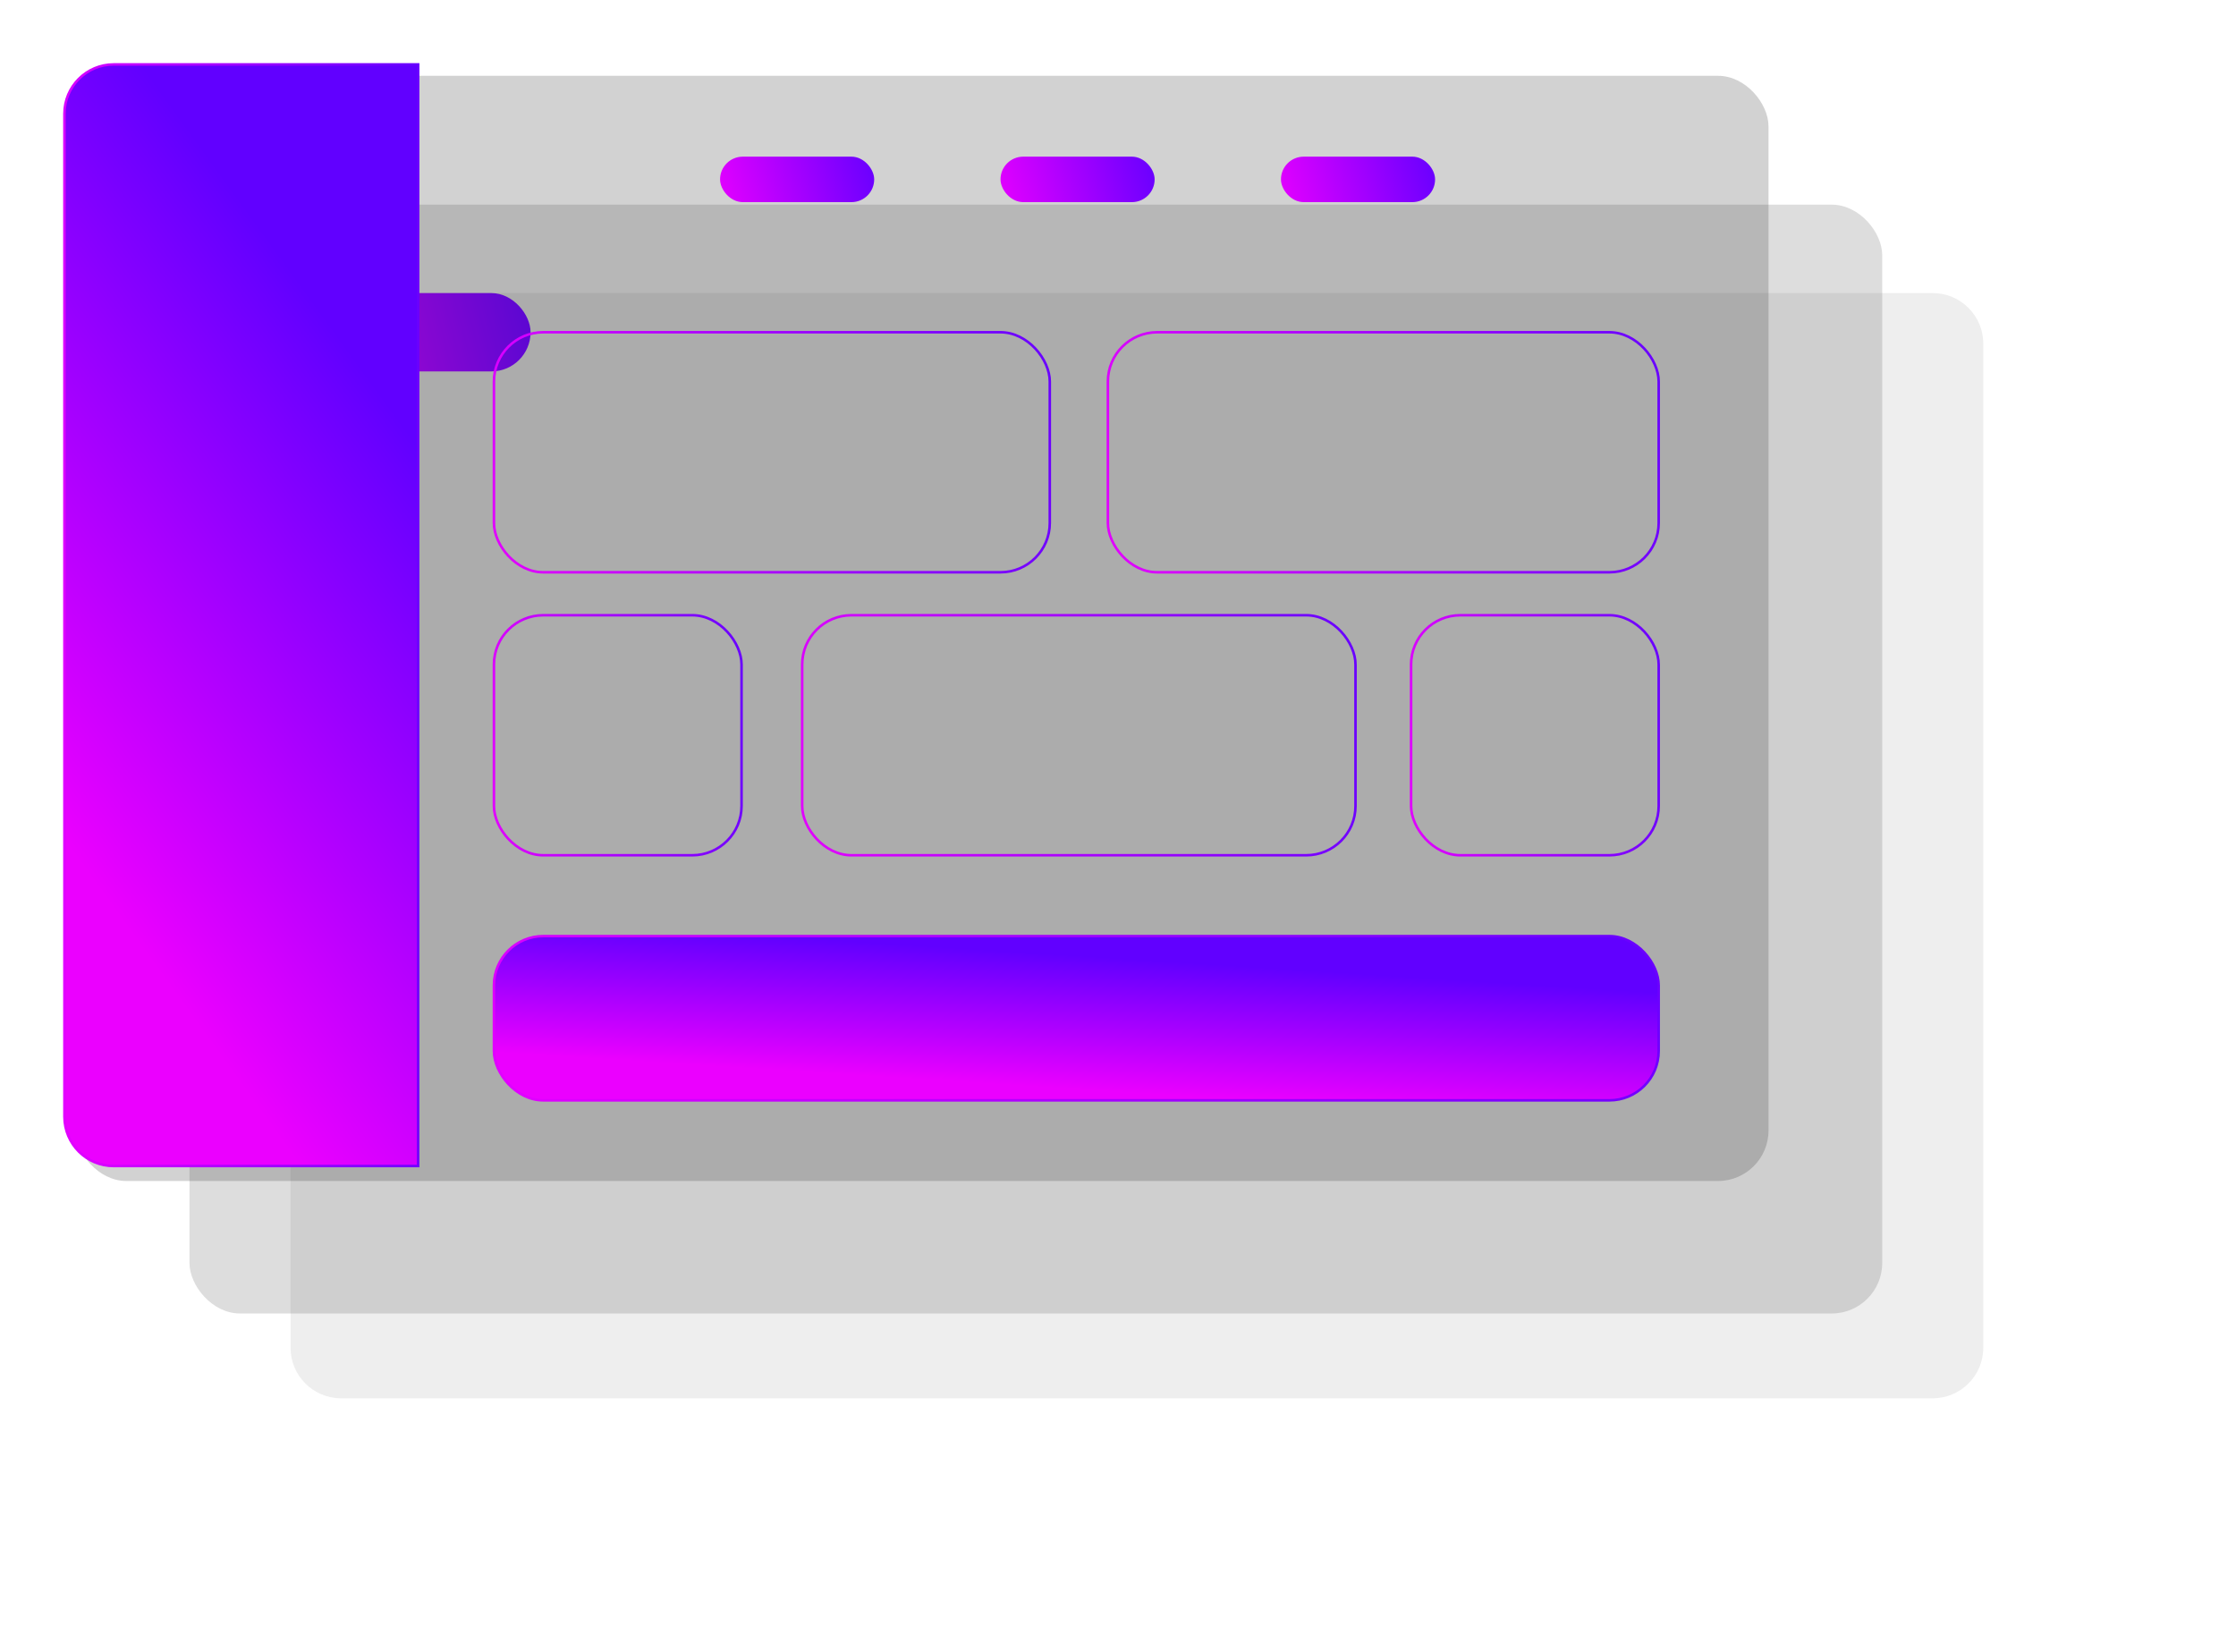 <svg width="885" height="654" viewBox="0 0 885 654" fill="none" xmlns="http://www.w3.org/2000/svg">
    <g opacity="0.25" filter="url(#filter0_d_8_225)">
        <path
            d="M115 136C115 124.954 123.954 116 135 116H764.972C776.018 116 784.972 124.954 784.972 136V533.422C784.972 544.468 776.018 553.422 764.972 553.422H135C123.954 553.422 115 544.468 115 533.422L115 136Z"
            fill="#242424" fill-opacity="0.31" />
    </g>
    <g opacity="0.5" filter="url(#filter1_d_8_225)">
        <rect x="70" y="76" width="669.972" height="438.861" rx="20" fill="#242424"
            fill-opacity="0.31" />
    </g>
    <rect x="115.5" y="116.5" width="94" height="30" rx="15" fill="url(#paint0_linear_8_225)"
        stroke="url(#paint1_linear_8_225)" />
    <g filter="url(#filter2_d_8_225)">
        <g opacity="0.4">
            <rect x="25" y="25" width="669.972" height="437.422" rx="20" fill="#242424"
                fill-opacity="0.51" />
        </g>
        <rect x="190.5" y="365.5" width="461" height="65" rx="19.5" fill="url(#paint2_linear_8_225)"
            stroke="url(#paint3_linear_8_225)" />
        <rect x="280.5" y="57.5" width="60" height="17" rx="8.5" fill="url(#paint4_linear_8_225)"
            stroke="url(#paint5_linear_8_225)" />
        <rect x="391.5" y="57.5" width="60" height="17" rx="8.5" fill="url(#paint6_linear_8_225)"
            stroke="url(#paint7_linear_8_225)" />
        <rect x="502.5" y="57.5" width="60" height="17" rx="8.5" fill="url(#paint8_linear_8_225)"
            stroke="url(#paint9_linear_8_225)" />
        <rect x="190.5" y="238.5" width="98" height="95" rx="19.5"
            stroke="url(#paint10_linear_8_225)" />
        <rect x="312.5" y="238.5" width="219" height="95" rx="19.5"
            stroke="url(#paint11_linear_8_225)" />
        <rect x="433.5" y="126.5" width="218" height="95" rx="19.5"
            stroke="url(#paint12_linear_8_225)" />
        <rect x="190.5" y="126.5" width="220" height="95" rx="19.5"
            stroke="url(#paint13_linear_8_225)" />
        <rect x="553.5" y="238.5" width="98" height="95" rx="19.5"
            stroke="url(#paint14_linear_8_225)" />
    </g>
    <path
        d="M25.5 45C25.5 34.23 34.23 25.5 45 25.5L165.5 25.5L165.5 461.5H45C34.23 461.5 25.5 452.77 25.5 442L25.5 45Z"
        fill="url(#paint15_linear_8_225)" stroke="url(#paint16_linear_8_225)" />
    <defs>
        <filter id="filter0_d_8_225" x="15" y="16" width="869.972" height="637.422"
            filterUnits="userSpaceOnUse" color-interpolation-filters="sRGB">
            <feFlood flood-opacity="0" result="BackgroundImageFix" />
            <feColorMatrix in="SourceAlpha" type="matrix"
                values="0 0 0 0 0 0 0 0 0 0 0 0 0 0 0 0 0 0 127 0" result="hardAlpha" />
            <feOffset />
            <feGaussianBlur stdDeviation="50" />
            <feComposite in2="hardAlpha" operator="out" />
            <feColorMatrix type="matrix" values="0 0 0 0 0 0 0 0 0 0 0 0 0 0 0 0 0 0 0.07 0" />
            <feBlend mode="normal" in2="BackgroundImageFix" result="effect1_dropShadow_8_225" />
            <feBlend mode="normal" in="SourceGraphic" in2="effect1_dropShadow_8_225" result="shape" />
        </filter>
        <filter id="filter1_d_8_225" x="45" y="51" width="729.972" height="498.861"
            filterUnits="userSpaceOnUse" color-interpolation-filters="sRGB">
            <feFlood flood-opacity="0" result="BackgroundImageFix" />
            <feColorMatrix in="SourceAlpha" type="matrix"
                values="0 0 0 0 0 0 0 0 0 0 0 0 0 0 0 0 0 0 127 0" result="hardAlpha" />
            <feOffset dx="5" dy="5" />
            <feGaussianBlur stdDeviation="15" />
            <feComposite in2="hardAlpha" operator="out" />
            <feColorMatrix type="matrix" values="0 0 0 0 0 0 0 0 0 0 0 0 0 0 0 0 0 0 0.25 0" />
            <feBlend mode="normal" in2="BackgroundImageFix" result="effect1_dropShadow_8_225" />
            <feBlend mode="normal" in="SourceGraphic" in2="effect1_dropShadow_8_225" result="shape" />
        </filter>
        <filter id="filter2_d_8_225" x="0" y="0" width="729.972" height="497.422"
            filterUnits="userSpaceOnUse" color-interpolation-filters="sRGB">
            <feFlood flood-opacity="0" result="BackgroundImageFix" />
            <feColorMatrix in="SourceAlpha" type="matrix"
                values="0 0 0 0 0 0 0 0 0 0 0 0 0 0 0 0 0 0 127 0" result="hardAlpha" />
            <feOffset dx="5" dy="5" />
            <feGaussianBlur stdDeviation="15" />
            <feComposite in2="hardAlpha" operator="out" />
            <feColorMatrix type="matrix" values="0 0 0 0 0 0 0 0 0 0 0 0 0 0 0 0 0 0 0.25 0" />
            <feBlend mode="normal" in2="BackgroundImageFix" result="effect1_dropShadow_8_225" />
            <feBlend mode="normal" in="SourceGraphic" in2="effect1_dropShadow_8_225" result="shape" />
        </filter>
        <linearGradient id="paint0_linear_8_225" x1="213.8" y1="109.8" x2="105.75" y2="137.52"
            gradientUnits="userSpaceOnUse">
            <stop stop-color="#6100FF" />
            <stop offset="1" stop-color="#EB00FF" />
        </linearGradient>
        <linearGradient id="paint1_linear_8_225" x1="213.8" y1="109.8" x2="105.75" y2="137.52"
            gradientUnits="userSpaceOnUse">
            <stop stop-color="#6100FF" />
            <stop offset="1" stop-color="#EB00FF" />
        </linearGradient>
        <linearGradient id="paint2_linear_8_225" x1="-67.213" y1="342.195" x2="-70.562"
            y2="394.81" gradientUnits="userSpaceOnUse">
            <stop stop-color="#6100FF" />
            <stop offset="1" stop-color="#EB00FF" />
        </linearGradient>
        <linearGradient id="paint3_linear_8_225" x1="670.48" y1="351.8" x2="253.594" y2="596.099"
            gradientUnits="userSpaceOnUse">
            <stop stop-color="#6100FF" />
            <stop offset="1" stop-color="#EB00FF" />
        </linearGradient>
        <linearGradient id="paint4_linear_8_225" x1="343.44" y1="53.4" x2="275.003" y2="72.816"
            gradientUnits="userSpaceOnUse">
            <stop stop-color="#6100FF" />
            <stop offset="1" stop-color="#EB00FF" />
        </linearGradient>
        <linearGradient id="paint5_linear_8_225" x1="343.44" y1="53.4" x2="275.003" y2="72.816"
            gradientUnits="userSpaceOnUse">
            <stop stop-color="#6100FF" />
            <stop offset="1" stop-color="#EB00FF" />
        </linearGradient>
        <linearGradient id="paint6_linear_8_225" x1="454.44" y1="53.4" x2="386.003" y2="72.816"
            gradientUnits="userSpaceOnUse">
            <stop stop-color="#6100FF" />
            <stop offset="1" stop-color="#EB00FF" />
        </linearGradient>
        <linearGradient id="paint7_linear_8_225" x1="454.44" y1="53.4" x2="386.003" y2="72.816"
            gradientUnits="userSpaceOnUse">
            <stop stop-color="#6100FF" />
            <stop offset="1" stop-color="#EB00FF" />
        </linearGradient>
        <linearGradient id="paint8_linear_8_225" x1="565.44" y1="53.4" x2="497.003" y2="72.816"
            gradientUnits="userSpaceOnUse">
            <stop stop-color="#6100FF" />
            <stop offset="1" stop-color="#EB00FF" />
        </linearGradient>
        <linearGradient id="paint9_linear_8_225" x1="565.44" y1="53.4" x2="497.003" y2="72.816"
            gradientUnits="userSpaceOnUse">
            <stop stop-color="#6100FF" />
            <stop offset="1" stop-color="#EB00FF" />
        </linearGradient>
        <linearGradient id="paint10_linear_8_225" x1="292.96" y1="218.8" x2="173.838" y2="229.084"
            gradientUnits="userSpaceOnUse">
            <stop stop-color="#6100FF" />
            <stop offset="1" stop-color="#EB00FF" />
        </linearGradient>
        <linearGradient id="paint11_linear_8_225" x1="540.8" y1="218.8" x2="283.578" y2="268.148"
            gradientUnits="userSpaceOnUse">
            <stop stop-color="#6100FF" />
            <stop offset="1" stop-color="#EB00FF" />
        </linearGradient>
        <linearGradient id="paint12_linear_8_225" x1="660.76" y1="106.8" x2="404.625" y2="155.716"
            gradientUnits="userSpaceOnUse">
            <stop stop-color="#6100FF" />
            <stop offset="1" stop-color="#EB00FF" />
        </linearGradient>
        <linearGradient id="paint13_linear_8_225" x1="419.84" y1="106.8" x2="161.532" y2="156.581"
            gradientUnits="userSpaceOnUse">
            <stop stop-color="#6100FF" />
            <stop offset="1" stop-color="#EB00FF" />
        </linearGradient>
        <linearGradient id="paint14_linear_8_225" x1="655.96" y1="218.8" x2="536.838" y2="229.084"
            gradientUnits="userSpaceOnUse">
            <stop stop-color="#6100FF" />
            <stop offset="1" stop-color="#EB00FF" />
        </linearGradient>
        <linearGradient id="paint15_linear_8_225" x1="-53.5" y1="-126" x2="-219.657" y2="-5.693"
            gradientUnits="userSpaceOnUse">
            <stop stop-color="#6100FF" />
            <stop offset="1" stop-color="#EB00FF" />
        </linearGradient>
        <linearGradient id="paint16_linear_8_225" x1="171.64" y1="-62.4" x2="0.841"
            y2="-57.787" gradientUnits="userSpaceOnUse">
            <stop stop-color="#6100FF" />
            <stop offset="1" stop-color="#EB00FF" />
        </linearGradient>
    </defs>
</svg>
    